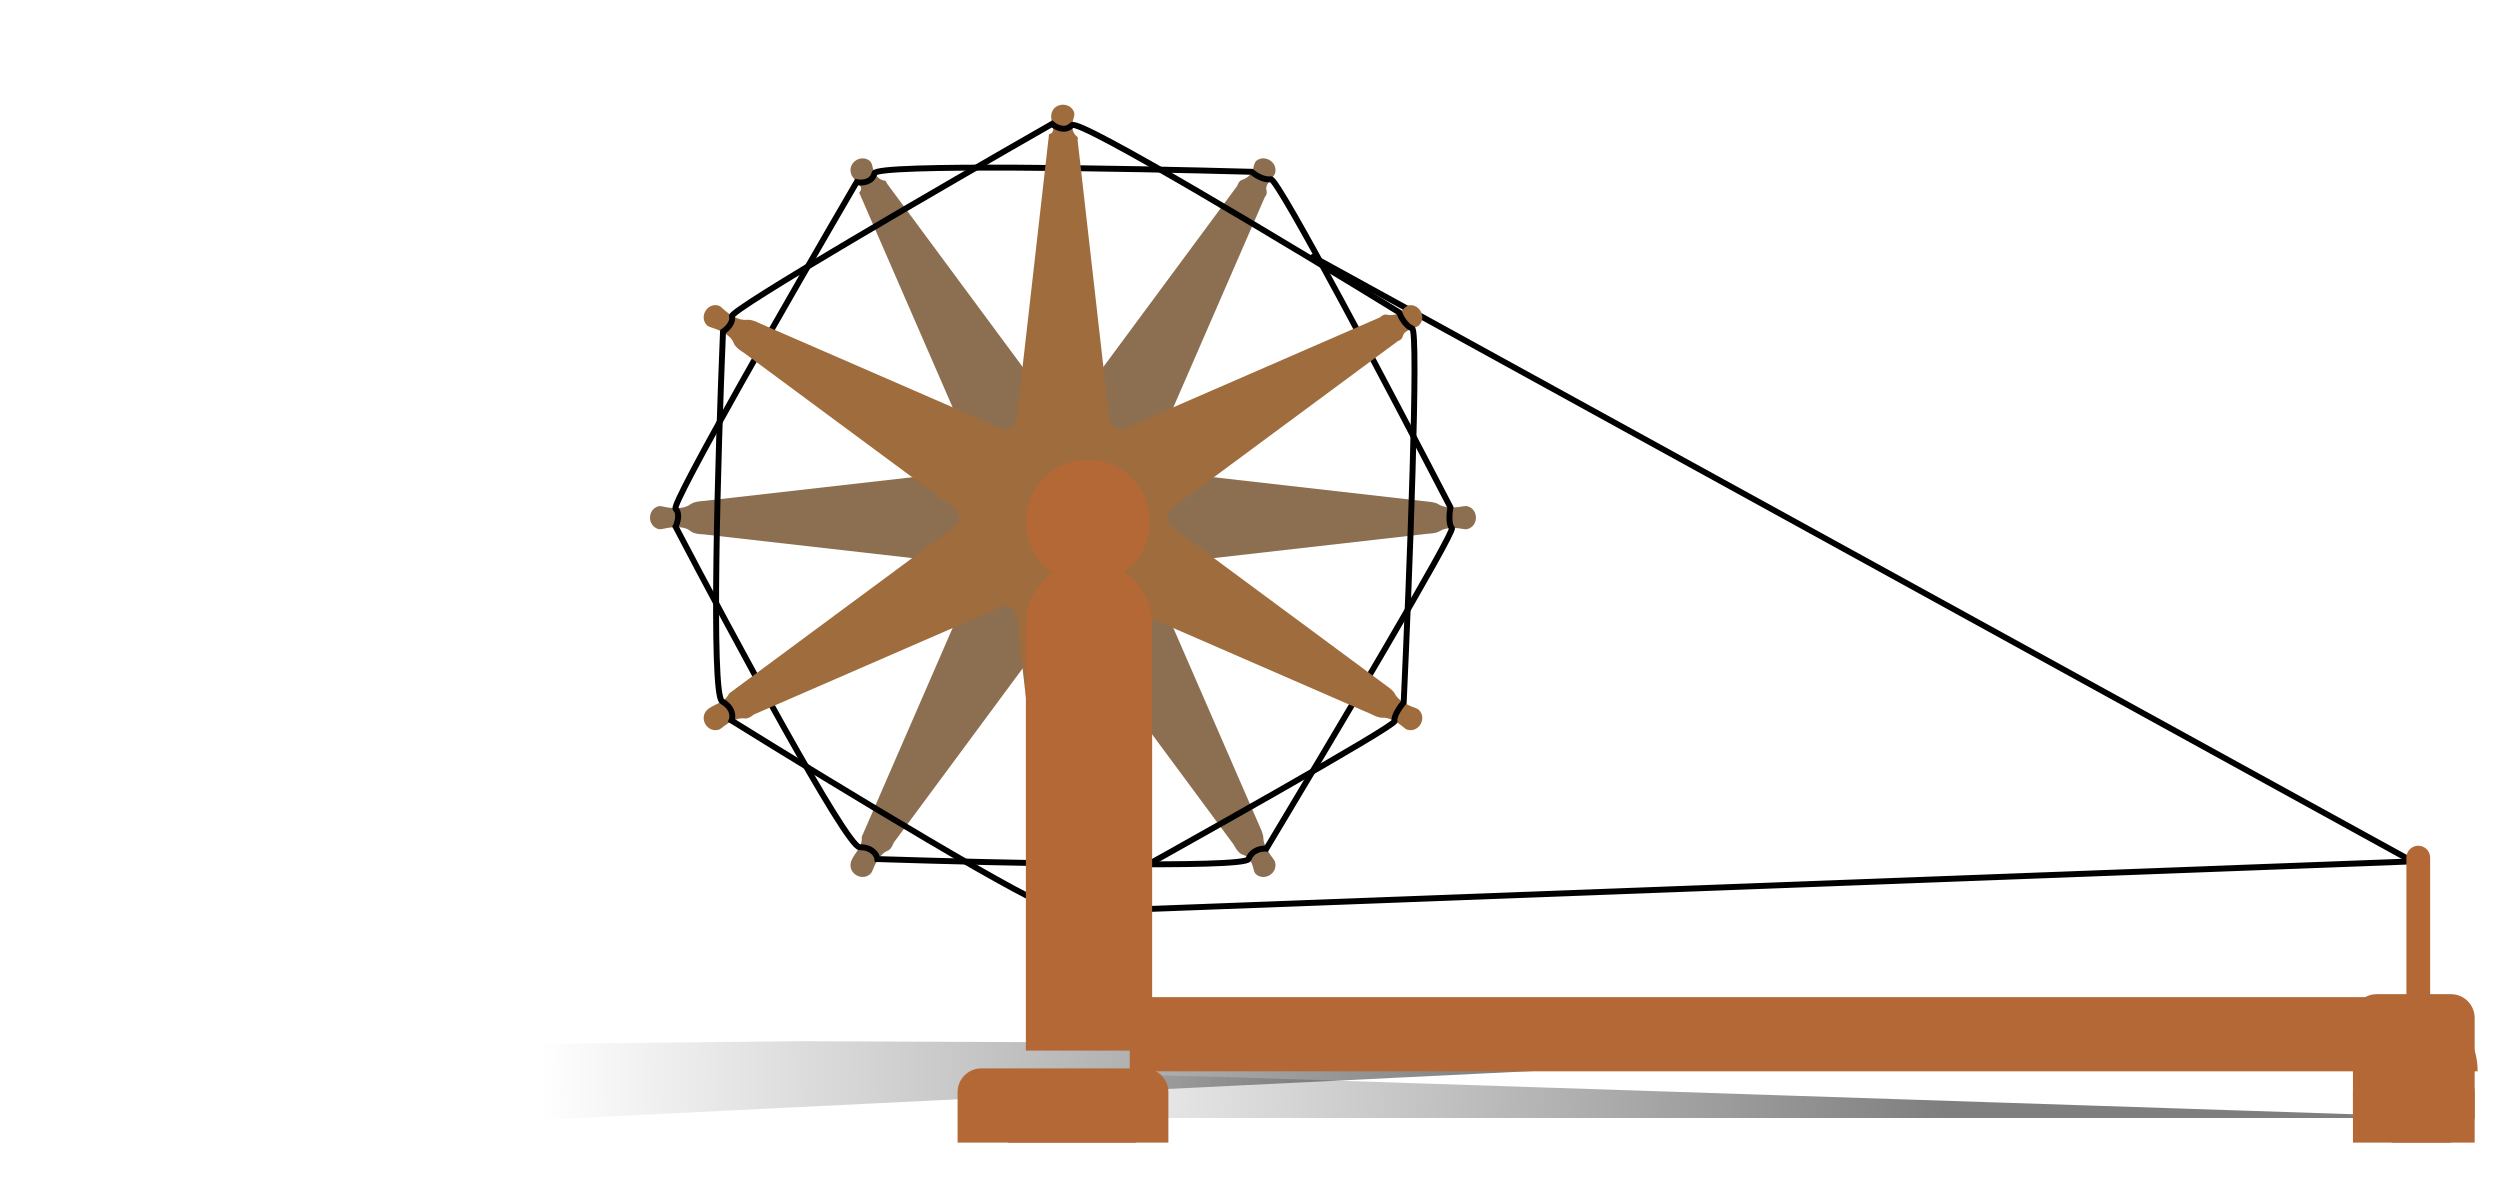 <svg width="1051" height="495" viewBox="0 0 1051 495" fill="none" xmlns="http://www.w3.org/2000/svg">
<g id="Group 78">
<path id="Vector 53" d="M1017.5 362L446.5 383.5" stroke="black" stroke-width="2.5" stroke-linecap="round"/>
<path id="Vector 65" d="M1018.5 364.5L552 108" stroke="black" stroke-width="2.5" stroke-linecap="round"/>
<g id="Group 14">
<g id="Group 15">
<g id="Vector 51" filter="url(#filter0_f)">
<path d="M225.585 470H1037L519.433 452.9L361.371 449.101C352.643 448.891 344.03 447.05 335.979 443.673L324.003 438.65L286.603 420.23C277.029 415.515 266.279 413.725 255.693 415.084L222.348 419.365C206.909 421.348 196.861 436.614 201.146 451.578C204.27 462.484 214.241 470 225.585 470Z" fill="url(#paint0_linear)" fill-opacity="0.5"/>
</g>
<g id="Vector 52" filter="url(#filter1_f)">
<path d="M61.457 478.894L855.497 439.889L337.199 437.715L185.798 439.276C172.734 439.411 159.892 435.886 148.727 429.102L140.876 424.331L108.124 400.822C94.63 391.136 77.532 387.944 61.452 392.109L48.731 395.403C26.496 401.162 12.875 423.562 17.992 445.954C22.578 466.019 40.899 479.903 61.457 478.894Z" fill="url(#paint1_linear)" fill-opacity="0.5"/>
</g>
</g>
</g>
<g id="Group 77">
<g id="Group 7">
<g id="Group 2">
<g id="charkha2">
<g id="star2" filter="url(#filter2_i)">
<path d="M526.969 70.367C527.223 69.261 527.486 68.054 528.416 67.404C531.941 64.944 537.177 68.256 536.071 72.692C535.92 73.301 535.534 73.817 535.116 74.285C534.007 75.525 531.91 78.139 532.374 79.709C532.998 81.821 531.745 82.829 531.745 82.829L484.587 191.219C483.248 194.297 485.266 197.792 488.601 198.171L600.396 210.884C600.396 210.884 603.336 211.055 604.764 212.009C607.734 213.992 613.099 213.241 615.19 212.846C615.768 212.737 616.366 212.676 616.934 212.832C621.661 214.131 621.67 221.089 616.961 222.41C616.376 222.575 615.756 222.506 615.16 222.392C613.165 222.009 608.309 221.346 605.388 223.242C603.742 224.31 600.396 224.366 600.396 224.366L488.601 237.079C485.266 237.458 483.248 240.953 484.587 244.031L529.844 348.053C529.844 348.053 531.126 350.556 531.126 352.421C531.126 355.431 534.141 359.593 535.309 361.092C535.606 361.473 535.878 361.882 536.014 362.345C537.374 366.988 531.757 370.498 528.181 367.671C527.433 367.08 527.15 366.109 526.945 365.178C526.532 363.293 525.399 360.13 522.389 359.286C520.416 358.732 518.645 355.089 518.645 355.089L450.892 263.484C448.896 260.786 444.86 260.786 442.864 263.484L375.701 354.293C375.701 354.293 374.75 357.045 373.24 357.621C369.754 358.949 367.594 363.886 366.863 365.827C366.667 366.349 366.428 366.865 366.035 367.261C362.342 370.97 355.739 366.838 357.993 361.658C359.468 358.266 362.631 356.165 362.283 351.797C362.74 350.747 363.193 349.707 363.641 348.677C380.263 310.471 391.146 285.458 409.17 244.031C410.509 240.953 408.49 237.458 405.156 237.079L295.857 224.65C295.857 224.65 291.904 224.693 290.24 223.242C287.259 220.641 281.076 221.765 278.679 222.332C278.026 222.486 277.345 222.576 276.703 222.384C272.144 221.015 272.127 214.291 276.652 212.882C277.326 212.672 278.045 212.778 278.731 212.946C281.066 213.52 286.82 214.566 290.24 212.009C292.008 210.687 295.857 210.6 295.857 210.6L405.156 198.171C408.49 197.792 410.509 194.297 409.17 191.219C390.516 148.344 379.511 123.05 361.876 82.517C361.651 81.999 361.425 81.48 361.197 80.957C363.879 78.461 359.086 76.105 357.993 73.592C355.832 68.626 361.811 64.623 365.563 67.569C366.321 68.164 366.603 69.146 366.807 70.088C367.242 72.097 368.492 75.52 371.992 75.942C372.566 76.011 372.681 76.875 373.03 77.346C400.735 114.805 442.864 171.766 442.864 171.766C442.864 171.766 442.864 171.766 442.864 171.766C444.86 174.464 448.896 174.464 450.892 171.766L520.117 78.169C520.117 78.169 520.793 76.044 521.941 75.704C525.392 74.682 526.57 72.11 526.969 70.367Z" fill="#8C6E51"/>
</g>
<path id="Vector 1" d="M367.623 72.844C366.625 76.838 362.215 77.005 360.135 76.588C333.924 121.52 282.003 211.884 284 213.881C285.997 215.878 284.832 219.705 284 221.369C307.506 266.301 355.891 356.165 361.383 356.165C366.874 356.165 368.663 359.494 368.871 361.158C420.252 362.822 523.387 365.152 524.885 361.158C526.383 357.164 530.502 356.581 532.374 356.789C559 312.481 611.878 223.491 610.381 221.993C608.883 220.496 609.341 215.545 609.757 213.257C585.835 167.077 537.241 74.841 534.246 75.34C531.251 75.84 527.589 73.468 526.133 72.22C473.713 70.764 368.622 68.85 367.623 72.844Z" stroke="black" stroke-width="2.496"/>
</g>
</g>
<g id="Group 1">
<g id="charkha1">
<g id="star1" filter="url(#filter3_i)">
<path d="M589.868 130.141C590.641 129.31 591.472 128.396 592.602 128.299C596.885 127.93 599.764 133.417 596.589 136.706C596.152 137.157 595.561 137.411 594.964 137.607C593.385 138.127 590.261 139.343 589.878 140.934C589.362 143.075 587.773 143.322 587.773 143.322L492.738 213.611C490.039 215.607 490.039 219.643 492.738 221.639L583.199 288.546C583.199 288.546 585.66 290.164 586.42 291.704C588 294.907 593.021 296.939 595.03 297.642C595.585 297.837 596.133 298.083 596.547 298.502C599.991 301.991 596.52 308.021 591.781 306.811C591.193 306.66 590.69 306.291 590.231 305.894C588.695 304.565 584.821 301.563 581.344 301.744C579.384 301.846 576.458 300.222 576.458 300.222L473.284 255.334C470.207 253.995 466.711 256.013 466.332 259.347L453.515 372.062C453.515 372.062 453.373 374.87 452.441 376.485C450.936 379.092 451.466 384.204 451.728 386.086C451.795 386.565 451.826 387.055 451.712 387.524C450.568 392.225 443.949 392.457 442.266 388.22C441.913 387.334 442.153 386.352 442.442 385.443C443.026 383.604 443.627 380.298 441.442 378.062C440.01 376.596 440.297 372.556 440.297 372.556L427.425 259.347C427.045 256.013 423.55 253.995 420.472 255.334L316.903 300.394C316.903 300.394 314.703 302.302 313.108 302.045C309.425 301.453 305.086 304.648 303.482 305.964C303.051 306.318 302.586 306.646 302.048 306.791C296.995 308.158 293.343 301.278 297.885 297.919C300.858 295.719 304.648 295.481 306.531 291.524C307.451 290.843 308.363 290.168 309.267 289.5C342.764 264.725 364.696 248.504 401.019 221.639C403.717 219.643 403.717 215.607 401.019 213.611L312.577 148.198C312.577 148.198 309.133 146.259 308.418 144.17C307.136 140.428 301.219 138.31 298.86 137.601C298.217 137.409 297.583 137.147 297.123 136.658C293.859 133.193 297.206 127.362 301.83 128.404C302.518 128.56 303.088 129.011 303.597 129.499C305.333 131.164 309.793 134.947 314.034 134.442C316.226 134.181 319.602 136.03 319.602 136.03L420.472 179.916C423.55 181.255 427.045 179.237 427.425 175.903C432.707 129.444 435.824 102.037 440.818 58.117C440.882 57.556 440.946 56.993 441.01 56.426C444.581 55.605 441.608 51.169 441.918 48.446C442.53 43.065 449.709 42.588 451.485 47.015C451.844 47.91 451.598 48.901 451.303 49.818C450.675 51.776 450.046 55.365 452.866 57.48C453.328 57.827 452.997 58.633 453.063 59.215C458.327 105.509 466.332 175.903 466.332 175.903C466.711 179.237 470.207 181.255 473.284 179.916L580.033 133.472C580.033 133.472 581.68 131.97 582.845 132.249C586.345 133.089 588.65 131.451 589.868 130.141Z" fill="#9F6C3D"/>
</g>
<path id="Vector 2" d="M450.632 52.614C447.77 55.573 443.868 53.512 442.274 52.112C397.109 77.919 306.963 130.215 307.693 132.943C308.424 135.671 305.502 138.403 303.949 139.428C301.84 190.094 298.811 292.111 303.567 294.857C308.323 297.602 308.208 301.379 307.556 302.924C351.221 330.056 439.374 383.641 442.668 380.931C445.962 378.221 449.82 379.776 451.337 380.893C496.55 355.834 586.839 305.205 586.291 303.159C585.743 301.113 588.615 297.055 590.119 295.281C592.492 243.327 596.527 139.152 593.683 138.087C590.839 137.021 588.854 133.137 588.217 131.328C543.548 103.857 453.493 49.654 450.632 52.614Z" stroke="black" stroke-width="2.496"/>
</g>
</g>
<g id="Union" filter="url(#filter4_iiii)">
<path fill-rule="evenodd" clip-rule="evenodd" d="M462.66 240.468C469.187 235.73 473.431 228.039 473.431 219.357C473.431 204.959 461.76 193.287 447.362 193.287C432.964 193.287 421.292 204.959 421.292 219.357C421.292 228.245 425.74 236.094 432.531 240.8C425.732 245.607 421.292 253.53 421.292 262.49V441.661H474.379V262.49C474.379 253.321 469.73 245.237 462.66 240.468Z" fill="#B46835"/>
</g>
<g id="Rectangle 4" filter="url(#filter5_dii)">
<path d="M473.713 419.195H1009.15C1026.38 419.195 1040.35 433.165 1040.35 450.398H473.713V419.195Z" fill="#B46835"/>
</g>
<path id="Rectangle 7" d="M1011.65 360.534C1011.65 357.776 1013.88 355.541 1016.64 355.541C1019.4 355.541 1021.63 357.776 1021.63 360.534V441.661H1011.65V360.534Z" fill="#B46835"/>
<g id="Rectangle 2" filter="url(#filter6_ii)">
<path d="M402.57 451.646C402.57 446.131 407.041 441.661 412.555 441.661H481.201C486.716 441.661 491.186 446.131 491.186 451.646V472.864H402.57V451.646Z" fill="#B46835"/>
</g>
<g id="Rectangle 8" filter="url(#filter7_dii)">
<path d="M989.182 422.939C989.182 417.425 993.653 412.954 999.167 412.954H1030.37C1035.88 412.954 1040.35 417.425 1040.35 422.939V465.375H989.182V422.939Z" fill="#B46835"/>
</g>
<g id="Rectangle 5" filter="url(#filter8_ii)">
<path d="M989.182 451.646C989.182 446.131 993.653 441.661 999.167 441.661H1030.37C1035.88 441.661 1040.35 446.131 1040.35 451.646V472.864H989.182V451.646Z" fill="#B46835"/>
</g>
<g id="Rectangle 3" filter="url(#filter9_ii)">
<path d="M421.292 466.623C421.292 461.109 425.762 456.638 431.277 456.638H464.976C470.49 456.638 474.961 461.109 474.961 466.623V472.864H421.292V466.623Z" fill="#B46835"/>
</g>
<g id="Rectangle 6" filter="url(#filter10_ii)">
<path d="M1002.91 466.623C1002.91 461.109 1007.38 456.638 1012.9 456.638H1017.89C1023.4 456.638 1027.87 461.109 1027.87 466.623V472.864H1002.91V466.623Z" fill="#B46835"/>
</g>
</g>
</g>
</g>
<defs>
<filter id="filter0_f" x="186.153" y="400.642" width="864.847" height="83.358" filterUnits="userSpaceOnUse" color-interpolation-filters="sRGB">
<feFlood flood-opacity="0" result="BackgroundImageFix"/>
<feBlend mode="normal" in="SourceGraphic" in2="BackgroundImageFix" result="shape"/>
<feGaussianBlur stdDeviation="7" result="effect1_foregroundBlur"/>
</filter>
<filter id="filter1_f" x="0.743" y="338.149" width="868.755" height="156.827" filterUnits="userSpaceOnUse" color-interpolation-filters="sRGB">
<feFlood flood-opacity="0" result="BackgroundImageFix"/>
<feBlend mode="normal" in="SourceGraphic" in2="BackgroundImageFix" result="shape"/>
<feGaussianBlur stdDeviation="7" result="effect1_foregroundBlur"/>
</filter>
<filter id="filter2_i" x="273.271" y="66.566" width="347.215" height="302.119" filterUnits="userSpaceOnUse" color-interpolation-filters="sRGB">
<feFlood flood-opacity="0" result="BackgroundImageFix"/>
<feBlend mode="normal" in="SourceGraphic" in2="BackgroundImageFix" result="shape"/>
<feColorMatrix in="SourceAlpha" type="matrix" values="0 0 0 0 0 0 0 0 0 0 0 0 0 0 0 0 0 0 127 0" result="hardAlpha"/>
<feOffset/>
<feGaussianBlur stdDeviation="7.489"/>
<feComposite in2="hardAlpha" operator="arithmetic" k2="-1" k3="1"/>
<feColorMatrix type="matrix" values="0 0 0 0 0 0 0 0 0 0 0 0 0 0 0 0 0 0 0.25 0"/>
<feBlend mode="normal" in2="shape" result="effect1_innerShadow"/>
</filter>
<filter id="filter3_i" x="221" y="0" width="451.756" height="435.25" filterUnits="userSpaceOnUse" color-interpolation-filters="sRGB">
<feFlood flood-opacity="0" result="BackgroundImageFix"/>
<feBlend mode="normal" in="SourceGraphic" in2="BackgroundImageFix" result="shape"/>
<feColorMatrix in="SourceAlpha" type="matrix" values="0 0 0 0 0 0 0 0 0 0 0 0 0 0 0 0 0 0 127 0" result="hardAlpha"/>
<feOffset/>
<feGaussianBlur stdDeviation="7.489"/>
<feComposite in2="hardAlpha" operator="arithmetic" k2="-1" k3="1"/>
<feColorMatrix type="matrix" values="0 0 0 0 0 0 0 0 0 0 0 0 0 0 0 0 0 0 0.25 0"/>
<feBlend mode="normal" in2="shape" result="effect1_innerShadow"/>
</filter>
<filter id="filter4_iiii" x="420.044" y="192.039" width="64.321" height="250.87" filterUnits="userSpaceOnUse" color-interpolation-filters="sRGB">
<feFlood flood-opacity="0" result="BackgroundImageFix"/>
<feBlend mode="normal" in="SourceGraphic" in2="BackgroundImageFix" result="shape"/>
<feColorMatrix in="SourceAlpha" type="matrix" values="0 0 0 0 0 0 0 0 0 0 0 0 0 0 0 0 0 0 127 0" result="hardAlpha"/>
<feOffset dx="9.985"/>
<feGaussianBlur stdDeviation="33.699"/>
<feComposite in2="hardAlpha" operator="arithmetic" k2="-1" k3="1"/>
<feColorMatrix type="matrix" values="0 0 0 0 1 0 0 0 0 1 0 0 0 0 1 0 0 0 0.25 0"/>
<feBlend mode="normal" in2="shape" result="effect1_innerShadow"/>
<feColorMatrix in="SourceAlpha" type="matrix" values="0 0 0 0 0 0 0 0 0 0 0 0 0 0 0 0 0 0 127 0" result="hardAlpha"/>
<feOffset/>
<feGaussianBlur stdDeviation="11.233"/>
<feComposite in2="hardAlpha" operator="arithmetic" k2="-1" k3="1"/>
<feColorMatrix type="matrix" values="0 0 0 0 0 0 0 0 0 0 0 0 0 0 0 0 0 0 0.25 0"/>
<feBlend mode="normal" in2="effect1_innerShadow" result="effect2_innerShadow"/>
<feColorMatrix in="SourceAlpha" type="matrix" values="0 0 0 0 0 0 0 0 0 0 0 0 0 0 0 0 0 0 127 0" result="hardAlpha"/>
<feOffset dx="1.248" dy="1.248"/>
<feGaussianBlur stdDeviation="1.248"/>
<feComposite in2="hardAlpha" operator="arithmetic" k2="-1" k3="1"/>
<feColorMatrix type="matrix" values="0 0 0 0 0 0 0 0 0 0 0 0 0 0 0 0 0 0 0.25 0"/>
<feBlend mode="normal" in2="effect2_innerShadow" result="effect3_innerShadow"/>
<feColorMatrix in="SourceAlpha" type="matrix" values="0 0 0 0 0 0 0 0 0 0 0 0 0 0 0 0 0 0 127 0" result="hardAlpha"/>
<feOffset dx="-1.248" dy="-1.248"/>
<feGaussianBlur stdDeviation="1.248"/>
<feComposite in2="hardAlpha" operator="arithmetic" k2="-1" k3="1"/>
<feColorMatrix type="matrix" values="0 0 0 0 0 0 0 0 0 0 0 0 0 0 0 0 0 0 0.25 0"/>
<feBlend mode="normal" in2="effect3_innerShadow" result="effect4_innerShadow"/>
</filter>
<filter id="filter5_dii" x="454.991" y="406.714" width="592.852" height="56.165" filterUnits="userSpaceOnUse" color-interpolation-filters="sRGB">
<feFlood flood-opacity="0" result="BackgroundImageFix"/>
<feColorMatrix in="SourceAlpha" type="matrix" values="0 0 0 0 0 0 0 0 0 0 0 0 0 0 0 0 0 0 127 0" result="hardAlpha"/>
<feOffset dx="-6.241"/>
<feGaussianBlur stdDeviation="6.241"/>
<feComposite in2="hardAlpha" operator="out"/>
<feColorMatrix type="matrix" values="0 0 0 0 0 0 0 0 0 0 0 0 0 0 0 0 0 0 0.25 0"/>
<feBlend mode="normal" in2="BackgroundImageFix" result="effect1_dropShadow"/>
<feBlend mode="normal" in="SourceGraphic" in2="effect1_dropShadow" result="shape"/>
<feColorMatrix in="SourceAlpha" type="matrix" values="0 0 0 0 0 0 0 0 0 0 0 0 0 0 0 0 0 0 127 0" result="hardAlpha"/>
<feOffset/>
<feGaussianBlur stdDeviation="9.361"/>
<feComposite in2="hardAlpha" operator="arithmetic" k2="-1" k3="1"/>
<feColorMatrix type="matrix" values="0 0 0 0 0 0 0 0 0 0 0 0 0 0 0 0 0 0 0.25 0"/>
<feBlend mode="normal" in2="shape" result="effect2_innerShadow"/>
<feColorMatrix in="SourceAlpha" type="matrix" values="0 0 0 0 0 0 0 0 0 0 0 0 0 0 0 0 0 0 127 0" result="hardAlpha"/>
<feOffset dx="7.489"/>
<feGaussianBlur stdDeviation="6.241"/>
<feComposite in2="hardAlpha" operator="arithmetic" k2="-1" k3="1"/>
<feColorMatrix type="matrix" values="0 0 0 0 0 0 0 0 0 0 0 0 0 0 0 0 0 0 0.25 0"/>
<feBlend mode="normal" in2="effect2_innerShadow" result="effect3_innerShadow"/>
</filter>
<filter id="filter6_ii" x="402.57" y="441.661" width="88.616" height="38.691" filterUnits="userSpaceOnUse" color-interpolation-filters="sRGB">
<feFlood flood-opacity="0" result="BackgroundImageFix"/>
<feBlend mode="normal" in="SourceGraphic" in2="BackgroundImageFix" result="shape"/>
<feColorMatrix in="SourceAlpha" type="matrix" values="0 0 0 0 0 0 0 0 0 0 0 0 0 0 0 0 0 0 127 0" result="hardAlpha"/>
<feOffset/>
<feGaussianBlur stdDeviation="9.361"/>
<feComposite in2="hardAlpha" operator="arithmetic" k2="-1" k3="1"/>
<feColorMatrix type="matrix" values="0 0 0 0 0 0 0 0 0 0 0 0 0 0 0 0 0 0 0.25 0"/>
<feBlend mode="normal" in2="shape" result="effect1_innerShadow"/>
<feColorMatrix in="SourceAlpha" type="matrix" values="0 0 0 0 0 0 0 0 0 0 0 0 0 0 0 0 0 0 127 0" result="hardAlpha"/>
<feOffset dy="7.489"/>
<feGaussianBlur stdDeviation="4.368"/>
<feComposite in2="hardAlpha" operator="arithmetic" k2="-1" k3="1"/>
<feColorMatrix type="matrix" values="0 0 0 0 0 0 0 0 0 0 0 0 0 0 0 0 0 0 0.25 0"/>
<feBlend mode="normal" in2="effect1_innerShadow" result="effect2_innerShadow"/>
</filter>
<filter id="filter7_dii" x="984.19" y="411.706" width="61.157" height="63.654" filterUnits="userSpaceOnUse" color-interpolation-filters="sRGB">
<feFlood flood-opacity="0" result="BackgroundImageFix"/>
<feColorMatrix in="SourceAlpha" type="matrix" values="0 0 0 0 0 0 0 0 0 0 0 0 0 0 0 0 0 0 127 0" result="hardAlpha"/>
<feOffset dy="4.992"/>
<feGaussianBlur stdDeviation="2.496"/>
<feComposite in2="hardAlpha" operator="out"/>
<feColorMatrix type="matrix" values="0 0 0 0 0 0 0 0 0 0 0 0 0 0 0 0 0 0 0.25 0"/>
<feBlend mode="normal" in2="BackgroundImageFix" result="effect1_dropShadow"/>
<feBlend mode="normal" in="SourceGraphic" in2="effect1_dropShadow" result="shape"/>
<feColorMatrix in="SourceAlpha" type="matrix" values="0 0 0 0 0 0 0 0 0 0 0 0 0 0 0 0 0 0 127 0" result="hardAlpha"/>
<feOffset dx="-1.248" dy="-1.248"/>
<feGaussianBlur stdDeviation="1.248"/>
<feComposite in2="hardAlpha" operator="arithmetic" k2="-1" k3="1"/>
<feColorMatrix type="matrix" values="0 0 0 0 0 0 0 0 0 0 0 0 0 0 0 0 0 0 0.25 0"/>
<feBlend mode="normal" in2="shape" result="effect2_innerShadow"/>
<feColorMatrix in="SourceAlpha" type="matrix" values="0 0 0 0 0 0 0 0 0 0 0 0 0 0 0 0 0 0 127 0" result="hardAlpha"/>
<feOffset dx="1.248" dy="1.248"/>
<feGaussianBlur stdDeviation="1.248"/>
<feComposite in2="hardAlpha" operator="arithmetic" k2="-1" k3="1"/>
<feColorMatrix type="matrix" values="0 0 0 0 0 0 0 0 0 0 0 0 0 0 0 0 0 0 0.25 0"/>
<feBlend mode="normal" in2="effect2_innerShadow" result="effect3_innerShadow"/>
</filter>
<filter id="filter8_ii" x="989.182" y="441.661" width="51.172" height="38.691" filterUnits="userSpaceOnUse" color-interpolation-filters="sRGB">
<feFlood flood-opacity="0" result="BackgroundImageFix"/>
<feBlend mode="normal" in="SourceGraphic" in2="BackgroundImageFix" result="shape"/>
<feColorMatrix in="SourceAlpha" type="matrix" values="0 0 0 0 0 0 0 0 0 0 0 0 0 0 0 0 0 0 127 0" result="hardAlpha"/>
<feOffset/>
<feGaussianBlur stdDeviation="9.361"/>
<feComposite in2="hardAlpha" operator="arithmetic" k2="-1" k3="1"/>
<feColorMatrix type="matrix" values="0 0 0 0 0 0 0 0 0 0 0 0 0 0 0 0 0 0 0.25 0"/>
<feBlend mode="normal" in2="shape" result="effect1_innerShadow"/>
<feColorMatrix in="SourceAlpha" type="matrix" values="0 0 0 0 0 0 0 0 0 0 0 0 0 0 0 0 0 0 127 0" result="hardAlpha"/>
<feOffset dy="7.489"/>
<feGaussianBlur stdDeviation="4.368"/>
<feComposite in2="hardAlpha" operator="arithmetic" k2="-1" k3="1"/>
<feColorMatrix type="matrix" values="0 0 0 0 0 0 0 0 0 0 0 0 0 0 0 0 0 0 0.25 0"/>
<feBlend mode="normal" in2="effect1_innerShadow" result="effect2_innerShadow"/>
</filter>
<filter id="filter9_ii" x="416.299" y="456.638" width="64.902" height="22.466" filterUnits="userSpaceOnUse" color-interpolation-filters="sRGB">
<feFlood flood-opacity="0" result="BackgroundImageFix"/>
<feBlend mode="normal" in="SourceGraphic" in2="BackgroundImageFix" result="shape"/>
<feColorMatrix in="SourceAlpha" type="matrix" values="0 0 0 0 0 0 0 0 0 0 0 0 0 0 0 0 0 0 127 0" result="hardAlpha"/>
<feOffset dx="7.489" dy="7.489"/>
<feGaussianBlur stdDeviation="3.12"/>
<feComposite in2="hardAlpha" operator="arithmetic" k2="-1" k3="1"/>
<feColorMatrix type="matrix" values="0 0 0 0 0 0 0 0 0 0 0 0 0 0 0 0 0 0 0.25 0"/>
<feBlend mode="normal" in2="shape" result="effect1_innerShadow"/>
<feColorMatrix in="SourceAlpha" type="matrix" values="0 0 0 0 0 0 0 0 0 0 0 0 0 0 0 0 0 0 127 0" result="hardAlpha"/>
<feOffset dx="-4.992"/>
<feGaussianBlur stdDeviation="3.744"/>
<feComposite in2="hardAlpha" operator="arithmetic" k2="-1" k3="1"/>
<feColorMatrix type="matrix" values="0 0 0 0 0 0 0 0 0 0 0 0 0 0 0 0 0 0 0.25 0"/>
<feBlend mode="normal" in2="effect1_innerShadow" result="effect2_innerShadow"/>
</filter>
<filter id="filter10_ii" x="997.919" y="456.638" width="36.195" height="22.466" filterUnits="userSpaceOnUse" color-interpolation-filters="sRGB">
<feFlood flood-opacity="0" result="BackgroundImageFix"/>
<feBlend mode="normal" in="SourceGraphic" in2="BackgroundImageFix" result="shape"/>
<feColorMatrix in="SourceAlpha" type="matrix" values="0 0 0 0 0 0 0 0 0 0 0 0 0 0 0 0 0 0 127 0" result="hardAlpha"/>
<feOffset dx="7.489" dy="7.489"/>
<feGaussianBlur stdDeviation="3.12"/>
<feComposite in2="hardAlpha" operator="arithmetic" k2="-1" k3="1"/>
<feColorMatrix type="matrix" values="0 0 0 0 0 0 0 0 0 0 0 0 0 0 0 0 0 0 0.25 0"/>
<feBlend mode="normal" in2="shape" result="effect1_innerShadow"/>
<feColorMatrix in="SourceAlpha" type="matrix" values="0 0 0 0 0 0 0 0 0 0 0 0 0 0 0 0 0 0 127 0" result="hardAlpha"/>
<feOffset dx="-4.992"/>
<feGaussianBlur stdDeviation="3.744"/>
<feComposite in2="hardAlpha" operator="arithmetic" k2="-1" k3="1"/>
<feColorMatrix type="matrix" values="0 0 0 0 0 0 0 0 0 0 0 0 0 0 0 0 0 0 0.25 0"/>
<feBlend mode="normal" in2="effect1_innerShadow" result="effect2_innerShadow"/>
</filter>
<linearGradient id="paint0_linear" x1="410.443" y1="423.133" x2="816.109" y2="444.939" gradientUnits="userSpaceOnUse">
<stop stop-opacity="0"/>
<stop offset="1"/>
</linearGradient>
<linearGradient id="paint1_linear" x1="225.983" y1="395.076" x2="632.546" y2="388.656" gradientUnits="userSpaceOnUse">
<stop stop-opacity="0"/>
<stop offset="1"/>
</linearGradient>
</defs>
</svg>
